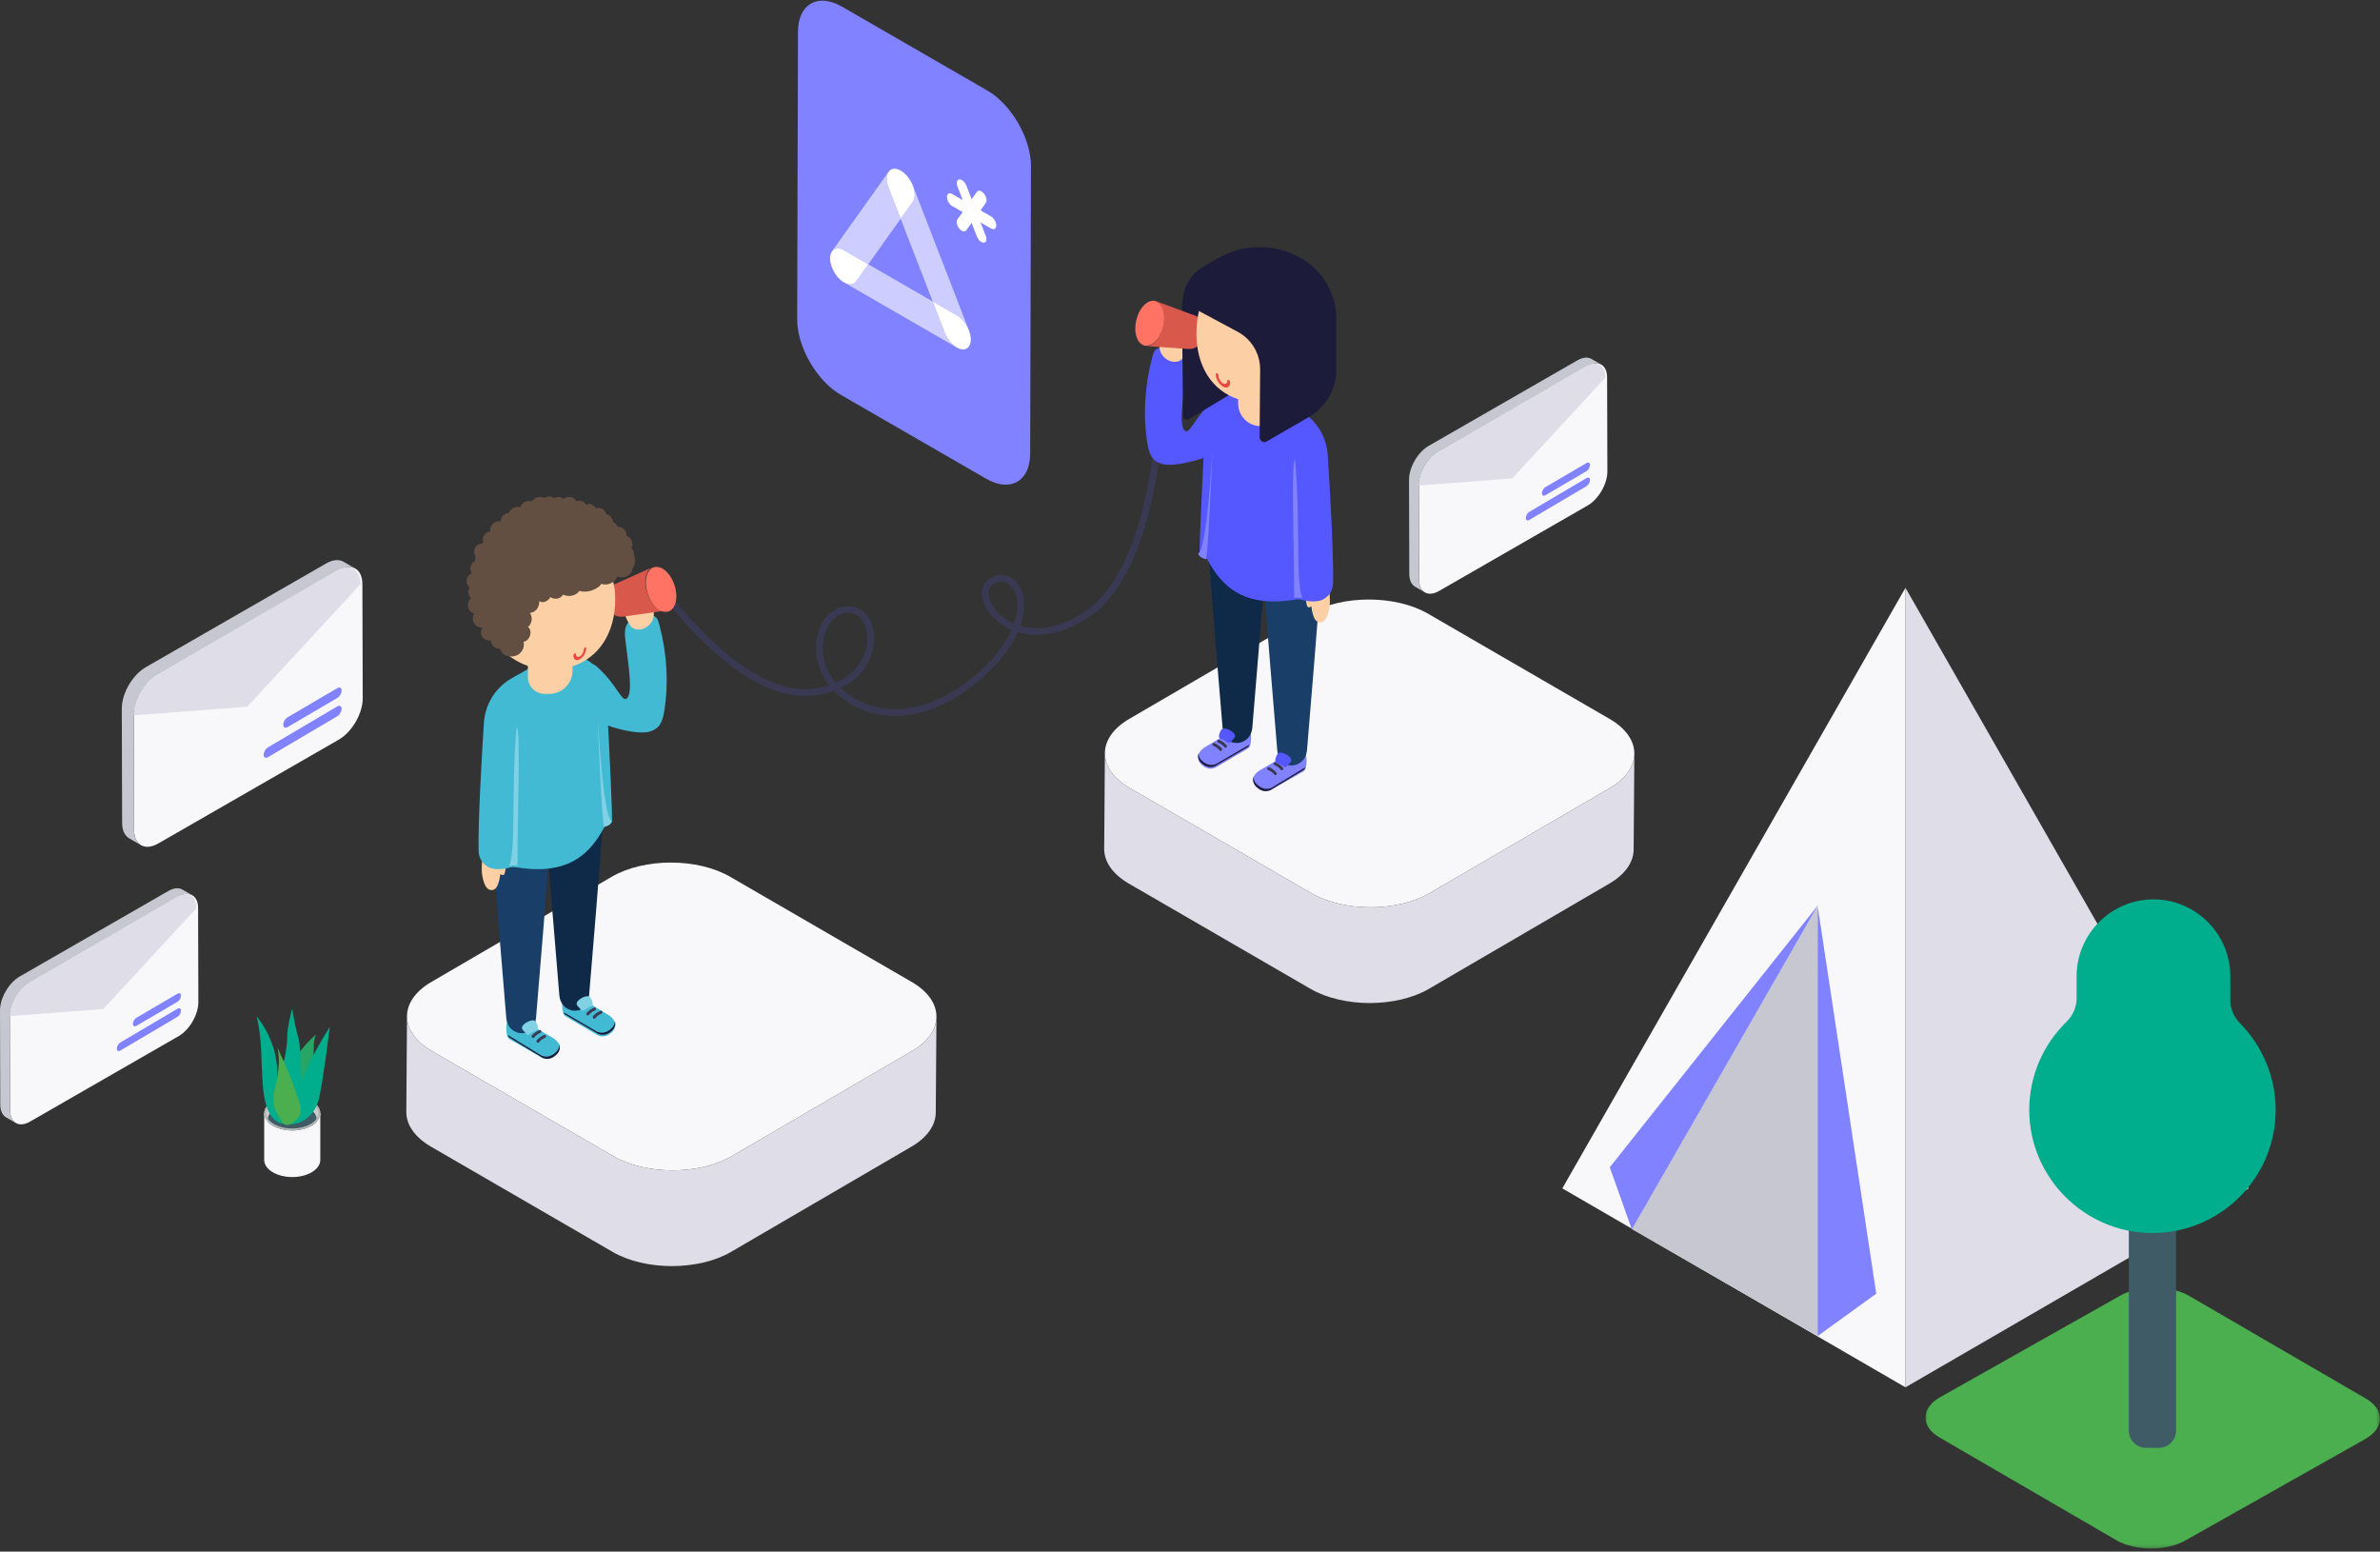 <svg height="425" viewBox="0 0 652 425" width="652" xmlns="http://www.w3.org/2000/svg" xmlns:xlink="http://www.w3.org/1999/xlink"><rect x="0" y="0" width="652" height="425" fill="#333333" stroke="none"/><mask id="a" fill="#fff"><path d="m.04.34h124.533v71.451h-124.533z" fill="#fff" fill-rule="evenodd"/></mask><g fill="none" fill-rule="evenodd"><g transform="translate(111 164)"><path d="m138.795 104.983c8.954 5.187 9.001 13.675.106 18.862l-49.443 28.831c-8.894 5.186-23.497 5.186-32.45-.001l-49.766-28.83c-8.951-5.186-8.999-13.674-.106-18.86l49.443-28.831c8.895-5.187 23.498-5.187 32.45-.001z" fill="#f8f8fa"/><path d="m138.901 123.845-49.443 28.831c-8.893 5.186-23.496 5.186-32.45-.001l-49.766-28.83c-4.505-2.61-6.755-6.056-6.745-9.496l-.189 26.224c-.01 3.441 2.24 6.886 6.745 9.496l49.766 28.831c8.954 5.187 23.557 5.187 32.45.001l49.443-28.831c4.419-2.577 6.631-5.968 6.64-9.364l.189-26.224c-.009 3.397-2.222 6.788-6.64 9.365" fill="#dedde8"/><path d="m329.982 32.933c8.954 5.187 9.001 13.675.106 18.862l-49.443 28.831c-8.894 5.186-23.497 5.186-32.45-.001l-49.766-28.83c-8.951-5.186-8.999-13.674-.106-18.86l49.443-28.831c8.895-5.187 23.498-5.187 32.45-.001z" fill="#f8f8fa"/><path d="m330.088 51.794-49.443 28.831c-8.893 5.186-23.496 5.186-32.45-.001l-49.766-28.83c-4.505-2.61-6.755-6.056-6.745-9.496l-.189 26.224c-.01 3.441 2.24 6.886 6.745 9.496l49.766 28.831c8.954 5.187 23.557 5.187 32.45.001l49.443-28.831c4.419-2.577 6.631-5.968 6.64-9.364l.189-26.224c-.009 3.397-2.222 6.788-6.64 9.365" fill="#dedde8"/></g><path d="m616 325.508-94-164.508v219z" fill="#dedde8"/><path d="m428 325.508 94-164.508v219z" fill="#f8f8fa"/><path d="m447 336.641 51-88.641v118z" fill="#c7c7d1"/><path d="m514 354.345-16.043-106.089v117.685z" fill="#8082ff"/><path d="m447.037 336.732 50.963-88.732-57 71.731z" fill="#8082ff"/><path d="m256.676 193.627c-6.583 2.761-13.853 3.6-20.766.627-3.135-1.349-5.603-3.08-7.48-5.025-1.896.681-4.042 1.145-6.451 1.327-8.235.626-17.55-3.816-27.687-13.203-7.473-6.921-12.653-14.124-12.704-14.196l1.486-1.067c.201.28 20.28 28.04 38.761 26.636 1.951-.148 3.713-.495 5.292-.999-3.635-4.679-4.279-10.26-2.876-14.712 1.572-4.985 5.404-7.734 9.527-6.837 3.656.793 5.988 4.707 5.675 9.521-.317 4.862-3.286 9.96-9.182 12.766 1.647 1.575 3.748 2.982 6.358 4.103 6.88 2.959 15.237 2.019 23.512-2.647 6.829-3.846 13.208-10.11 16.251-15.955.255-.491.487-.974.698-1.447-.435-.188-.831-.382-1.189-.574-4.016-2.144-6.849-6.01-6.887-9.401-.022-1.87.805-3.368 2.327-4.215 2.357-1.32 4.972-.999 6.829.814 2.075 2.029 3.418 6.32 1.321 12.299 3.88 1.145 9.941 1.247 17.769-3.945 19.455-12.89 20.086-60.489 20.089-60.968l1.83.022c-0.0.122-.133 12.346-2.733 26.036-3.517 18.522-9.631 30.784-18.173 36.443-8.512 5.637-15.191 5.435-19.458 4.125-.239.542-.505 1.099-.8 1.666-3.328 6.393-11.579 14.713-21.338 18.808m16.05-33.935c-.165.069-.33.15-.494.24-1.168.651-1.401 1.772-1.392 2.597.026 2.248 1.888 5.646 5.913 7.797.305.163.641.327 1.007.487 1.692-4.88.918-8.612-.866-10.359-1.147-1.12-2.674-1.39-4.169-.762m-42.44 8.55c-2.056.862-3.563 3.02-4.291 5.332-1.282 4.066-.606 9.207 2.946 13.469 5.595-2.447 8.398-7.068 8.685-11.47.252-3.88-1.487-7.005-4.229-7.601-1.136-.246-2.179-.121-3.11.27" fill="#3a3953"/><path d="m324.654 118.028c1.379.958 2.782-4.113 8.272-8.874 4.376-3.795 10.344 8.298 10.255 8.396-6.153 6.726-20.789 10.937-25.019 9.457-2.055-.719-2.637-1.694-3.118-2.811-.345-.802-.568-1.843-.717-2.766-1.234-7.661-.722-15.71 1.244-23.201.482-1.839.66-2.813 2.527-3.051 1.604-.205 5.218.823 6.254 2.21.975 1.303.785 3.22.612 4.734-.704 6.147-2.213 14.584-.309 15.906" fill="#5658ff"/><path d="m322.441 99.055c-1.485.293-3.092-.497-4.013-1.751-1.101-1.5-.996-3.468-.133-5.05.535-.98 1.238-2.077 2.427-2.331 1.149-.246 2.841.372 3.885.814.976.413 1.556 2.144 1.347 3.175-.148.733-1.503 4.132-2.463 4.728-.335.209-.689.344-1.05.415" fill="#fcd0a4"/><path d="m330.434 204.453c-3.063 1.74-2.415 3.929-1.345 4.925.636.591 1.969 1.654 3.793.92l9.055-5.325c1.071-.63 1.071-5.239 0-5.869l-.203-.119c-.76-.447-1.698-.437-2.449.024 0 0-6.594 4.163-8.852 5.445" fill="#8082ff"/><path d="m328.293 206.385c-.301 1.041.169 2.004.785 2.571.63.581 1.953 1.627 3.764.905l8.985-5.239c.193-.113.35-.357.473-.683l-9.161 5.341c-1.889.754-3.27-.337-3.928-.944-.495-.456-.9-1.157-.918-1.952" fill="#1d1b3a"/><path d="m345.52 210.751c-3.092 1.702-2.437 3.844-1.357 4.818.642.578 1.987 1.618 3.828.9l9.137-5.21c1.081-.617 1.081-5.126 0-5.742l-.205-.117c-.767-.437-1.714-.428-2.471.024 0 0-6.654 4.072-8.932 5.327" fill="#8082ff"/><path d="m343.368 212.743c-.306 1.106.172 2.127.799 2.729.642.617 1.989 1.727 3.833.961l9.148-5.561c.197-.119.357-.379.482-.725l-9.328 5.669c-1.923.8-3.329-.358-3.999-1.002-.505-.484-.917-1.228-.935-2.072" fill="#1d1b3a"/><path d="m346.276 159.456c-.235 0 3.606 45.741 3.633 46.117.468 3.884 2.531 4.093 4.246 4.093 0 0 3.423-.209 3.891-4.093.027-.376 3.867-46.117 3.633-46.117h-7.523-.355z" fill="#193e68"/><path d="m331.295 153.29c-.235 0 3.606 45.741 3.633 46.117.468 3.884 2.531 4.093 4.246 4.093 0 0 3.423-.209 3.891-4.093.027-.376 3.867-46.117 3.633-46.117h-7.523-.355z" fill="#0f2948"/><path d="m349.387 208.816c-.477-.195-.682.584-.212.775.671.274 1.241.713 1.712 1.264.335.393.897-.178.564-.569-.565-.662-1.263-1.143-2.064-1.47" fill="#3a3953"/><path d="m347.625 210.138c-.477-.195-.682.584-.212.775.671.274 1.241.713 1.712 1.264.335.393.897-.178.564-.569-.565-.662-1.263-1.143-2.064-1.47" fill="#3a3953"/><path d="m349.561 207.353c-.244.614-.428 1.414.351 1.644.595.176 1.11.513 1.588.882.332.256.769.352 1.087-.012.093-.108.164-.232.254-.343.369-.454 1.104-.924.871-1.59-.215-.615-1.037-1.163-1.621-1.434-.548-.254-1.482-.596-1.992-.115-.16.151-.262.345-.351.54-.056.121-.124.269-.187.429" fill="#5658ff"/><path d="m333.965 202.65c-.477-.195-.682.583-.212.775.671.274 1.241.712 1.712 1.264.335.393.897-.178.564-.569-.565-.662-1.263-1.143-2.064-1.47" fill="#3a3953"/><path d="m332.643 203.531c-.477-.195-.682.584-.212.775.671.274 1.241.713 1.712 1.264.335.393.897-.178.564-.569-.565-.662-1.263-1.143-2.064-1.47" fill="#3a3953"/><path d="m334.138 200.747c-.244.614-.427 1.414.351 1.644.596.176 1.11.514 1.589.882.33.256.769.352 1.086-.012.094-.108.164-.232.254-.342.37-.455 1.104-.925.871-1.591-.214-.614-1.037-1.163-1.621-1.434-.548-.254-1.482-.596-1.992-.115-.16.151-.262.344-.351.539-.056.121-.124.269-.187.429" fill="#5658ff"/><path d="m359.514 160.183c-2.169.742-1.984 4.091-1.426 5.808.162.497.801.419 1.082.115.025-.027.038-.056.062-.084.298 2.2.851 4.899 2.853 4.381 1.159-.3 1.652-1.967 1.906-2.947.484-1.871.367-3.809.169-5.71-.011-.107-.045-.194-.092-.266-.179-1.849-3.166-1.772-4.554-1.297" fill="#fcd0a4"/><path d="m330.177 116.435c-.796 15.254-1.747 34.562-1.496 35.16.393.935 1.154 1.299 2.034 1.496.016.045.016.089.04.135 3.913 7.362 9.887 13.29 23.968 11.022.724-.116 1.474-.111 2.176.101.905.273 2.459.564 4.235.27 2.322-.385 3.998-2.443 4.056-4.801.19-7.85-.909-26.893-1.457-35.214-.332-5.037-3.158-9.57-7.513-12.101-1.134-.659-1.958-1.126-1.999-1.115-.774-.448-3.677-2.124-7.176-4.144-7.283-4.204-16.43.776-16.869 9.191" fill="#5658ff"/><path d="m332.165 123.34c-.141.615-1.453 27.464-3.966 28.293.403.936 1.184 1.301 2.089 1.497.016.046.016.09.041.136.557 1.021 1.836-29.925 1.836-29.925" fill="#8082ff"/><path d="m354.806 125.996c-1.203-.656-.245 23.392-.275 37.764.768-.116 1.566-.11 2.31.1-1.948-3.804-.556-21.072-2.035-37.865" fill="#8082ff"/><path d="m357.722 95.559-32.039 19.26c-.703.423-1.597-.085-1.597-.908l-.293-31.092z" fill="#1d1b3a"/><path d="m313.659 94.765c.921.198 1.974-.202 2.943-1.246 1.948-2.1 2.819-6.018 1.944-8.752-.44-1.375-1.239-2.188-2.171-2.388l11.271 4.167c.925.439 1.731 1.013 2.171 2.388.393 2-.013 3.906-1.202 5.411-.969 1.045-1.878 1.218-2.943 1.247z" fill="#d8584b"/><path d="m311.363 92.304c-.897-2.7-.004-6.571 1.994-8.647 1.997-2.074 4.343-1.57 5.24 1.13.898 2.7.004 6.571-1.993 8.645-1.998 2.076-4.344 1.572-5.241-1.128" fill="#fe7364"/><path d="m327.759 91.347c0 8.828 4.16 15.612 11.432 17.998v1.154c0 3.444 2.778 6.234 6.203 6.234v-6.456c10.955-.071 19.819-10.499 19.819-21.523 0-11.062-8.923-20.029-19.93-20.029-11.007 0-17.524 11.56-17.524 22.622" fill="#fcd0a4"/><path d="m329.625 73.056c-3.477 2.011-5.619 5.726-5.619 9.746v.001l15.067 8.083c3.813 2.045 6.179 6.038 6.143 10.369l-.148 18.514c-.008 1.01 1.082 1.646 1.955 1.141l11.604-6.71c4.62-2.672 7.467-7.609 7.467-12.953v-13.836c0-6.873-3.661-13.223-9.604-16.66-7.079-4.094-15.8-4.094-22.88 0z" fill="#1d1b3a"/><path d="m336.622 104.086c-.215-.124-.392-.024-.393.223-.001.38-.136.643-.355.768-.219.125-.519.105-.847-.083-.331-.192-.627-.516-.844-.892-.218-.377-.351-.793-.35-1.173.001-.247-.175-.551-.39-.675-.219-.126-.395-.025-.396.222 0 1.256.886 2.786 1.978 3.42 1.092.626 1.984.118 1.987-1.135.001-.247-.171-.549-.39-.674" fill="#e94941"/><path d="m171.65 191.362c-1.38.958-2.782-4.113-8.272-8.874-4.376-3.795-10.344 8.298-10.255 8.396 6.153 6.726 20.789 10.937 25.019 9.457 2.055-.719 2.637-1.694 3.118-2.811.345-.802.568-1.843.717-2.766 1.234-7.661.722-15.71-1.244-23.201-.482-1.839-.66-2.813-2.527-3.052-1.604-.204-5.218.824-6.254 2.21-.975 1.303-.785 3.22-.612 4.734.704 6.147 2.213 14.584.309 15.906" fill="#43bad3"/><path d="m174.305 172.388c1.485.293 3.092-.497 4.013-1.751 1.101-1.5.996-3.468.133-5.05-.535-.98-1.238-2.077-2.428-2.331-1.149-.246-2.84.372-3.885.814-.976.413-1.557 2.144-1.347 3.175.148.733 1.503 4.132 2.463 4.728.335.209.689.344 1.05.415" fill="#fcd0a4"/><path d="m166.312 277.786c3.063 1.74 2.415 3.929 1.345 4.925-.636.591-1.969 1.654-3.793.92l-9.055-5.325c-1.071-.63-1.071-5.239 0-5.869l.203-.119c.76-.447 1.698-.437 2.449.024 0 0 6.594 4.163 8.852 5.445" fill="#43bad3"/><path d="m168.452 279.718c.301 1.041-.169 2.004-.785 2.571-.63.581-1.953 1.627-3.764.905l-8.985-5.239c-.193-.113-.35-.357-.473-.683l9.161 5.341c1.889.754 3.27-.337 3.928-.944.495-.456.9-1.157.918-1.952" fill="#1d1b3a"/><path d="m151.115 284.084c3.092 1.702 2.437 3.844 1.357 4.818-.642.578-1.987 1.618-3.828.9l-9.137-5.21c-1.081-.617-1.081-5.126 0-5.742l.205-.117c.767-.437 1.714-.428 2.471.024 0 0 6.654 4.072 8.932 5.327" fill="#43bad3"/><path d="m153.271 286.076c.304 1.106-.171 2.127-.794 2.729-.638.617-1.976 1.727-3.808.961l-9.089-5.561c-.196-.119-.355-.379-.479-.725l9.268 5.67c1.911.8 3.308-.359 3.974-1.003.501-.484.911-1.228.929-2.072" fill="#1d1b3a"/><path d="m150.469 232.789c.235 0-3.606 45.741-3.633 46.117-.468 3.884-2.531 4.093-4.246 4.093 0 0-3.423-.209-3.891-4.093-.027-.376-3.867-46.117-3.633-46.117h7.523.355z" fill="#193e68"/><path d="m165.01 226.623c.235 0-3.606 45.741-3.633 46.117-.468 3.884-2.531 4.093-4.246 4.093 0 0-3.423-.209-3.891-4.093-.027-.376-3.867-46.117-3.633-46.117h7.523.355z" fill="#0f2948"/><path d="m147.799 282.149c.477-.195.682.584.212.775-.671.274-1.241.713-1.712 1.264-.335.393-.897-.178-.564-.569.565-.662 1.264-1.143 2.064-1.47" fill="#3a3953"/><path d="m149.12 283.471c.477-.195.682.584.212.775-.671.274-1.241.713-1.712 1.264-.335.393-.897-.178-.564-.569.565-.662 1.264-1.143 2.064-1.47" fill="#3a3953"/><path d="m147.184 280.686c.244.614.428 1.414-.351 1.644-.595.176-1.11.513-1.588.882-.332.256-.769.352-1.087-.012-.093-.108-.164-.232-.254-.343-.369-.454-1.104-.924-.871-1.59.215-.615 1.037-1.163 1.621-1.434.548-.254 1.482-.596 1.992-.115.16.151.262.345.351.54.056.121.124.269.187.429" fill="#81d1e4"/><path d="m162.78 275.983c.477-.195.682.583.212.775-.671.274-1.241.712-1.712 1.264-.335.393-.897-.178-.564-.569.565-.662 1.264-1.143 2.064-1.47" fill="#3a3953"/><path d="m164.543 276.864c.477-.195.682.584.212.775-.671.274-1.241.713-1.712 1.264-.335.393-.897-.178-.564-.569.565-.662 1.264-1.143 2.064-1.47" fill="#3a3953"/><path d="m162.166 274.08c.244.614.427 1.414-.351 1.644-.596.176-1.11.514-1.588.882-.331.256-.769.352-1.086-.012-.093-.108-.164-.232-.254-.342-.37-.455-1.104-.925-.871-1.591.214-.614 1.037-1.163 1.621-1.434.548-.254 1.482-.596 1.992-.115.16.151.262.344.351.539.056.121.124.269.187.429" fill="#81d1e4"/><path d="m136.791 233.516c2.169.742 1.984 4.091 1.426 5.808-.162.497-.801.419-1.082.115-.025-.027-.038-.056-.062-.084-.298 2.2-.851 4.899-2.853 4.381-1.159-.3-1.652-1.966-1.906-2.947-.484-1.871-.367-3.809-.169-5.71.011-.107.045-.194.092-.266.179-1.849 3.166-1.772 4.554-1.297" fill="#fcd0a4"/><path d="m166.128 189.768c.796 15.254 1.747 34.562 1.496 35.16-.393.935-1.154 1.299-2.034 1.496-.015.045-.015.089-.04.135-3.913 7.362-9.887 13.29-23.968 11.022-.724-.116-1.474-.111-2.176.101-.905.273-2.459.564-4.235.27-2.322-.385-3.998-2.443-4.056-4.801-.19-7.85.909-26.893 1.457-35.214.332-5.037 3.158-9.57 7.513-12.101 1.134-.659 1.958-1.126 1.999-1.115.774-.448 3.677-2.124 7.176-4.144 7.283-4.204 16.43.776 16.869 9.191" fill="#43bad3"/><path d="m163.699 196.673c.141.615 1.453 27.464 3.966 28.293-.403.936-1.184 1.301-2.089 1.497-.016.046-.016.09-.041.136-.557 1.021-1.836-29.925-1.836-29.925" fill="#81d1e4"/><path d="m141.499 199.329c1.203-.656.245 23.392.275 37.764-.768-.116-1.566-.11-2.31.1 1.948-3.804.556-21.072 2.035-37.865" fill="#81d1e4"/><path d="m178.962 155.272c-.909.263-1.641 1.101-1.983 2.454-.686 2.722.468 6.501 2.581 8.442 1.064.976 2.166 1.3 3.086 1.035l-11.98 1.711c-1.032.057-2.023-.059-3.086-1.035-1.329-1.534-1.905-3.365-1.596-5.219.341-1.354 1.058-1.93 1.983-2.455z" fill="#d8584b"/><path d="m182.398 156.416c2.199 1.977 3.4 5.826 2.685 8.6-.714 2.771-3.074 3.42-5.273 1.443-2.2-1.976-3.401-5.826-2.687-8.598.716-2.773 3.075-3.422 5.274-1.446" fill="#fe7364"/><path d="m142.99 145.048c12.577-3.609 25.435 5.625 25.555 18.769.001.088.001.175.001.263 0 9.036-4.26 15.982-11.703 18.424v1.181c0 3.486-2.784 6.308-6.236 6.37v.01h-.095c-.007 0-.012.001-.019.001v-.001h-1.276c-2.544 0-4.606-2.073-4.606-4.63v-3.024c-8.292-2.934-14.331-11.66-14.4-20.827.243-1.576.557-3.116.971-4.593 2.343-4.808 5.651-8.964 10.512-11.541.041-.018.085-.035.126-.052.39-.121.78-.237 1.171-.35" fill="#fcd0a4"/><path d="m157.436 178.971c.191-.11.348-.021.349.198.001.338.121.572.315.682.195.111.461.094.753-.074.294-.17.557-.458.75-.793.193-.335.312-.706.311-1.044-.001-.219.156-.489.347-.599.194-.112.351-.023.352.196 0 1.116-.787 2.477-1.759 3.04-.971.556-1.763.106-1.767-1.009-.001-.219.152-.487.347-.599" fill="#e94941"/><path d="m173.68 152.076c.444 1.131.376 2.854-.375 3.529-.037.599-.29 1.196-.777 1.657-.874.827-2.299 1.163-3.377.634-.265.62-.681 1.174-1.28 1.571-.827.548-2.195.875-3.125.431-.21.352-.479.686-.864.943-1.558 1.046-3.405 1.536-5.166 1.001-.243.389-.606.709-1.004.93-1.11.614-2.376.595-3.474.1-.137.237-.309.456-.542.634-.896.684-2.023.602-2.915.056-.171.305-.396.587-.699.825-.48.377-1.139.635-1.758.514-.221-.043-.405-.153-.578-.285.011.599-.103 1.207-.379 1.75-.442.872-1.314 1.443-2.21 1.518.41.602.599 1.363.468 2.127-.104.604-.465 1.302-.964 1.746.03.022.066.032.094.058.262.239.436.536.521.881.161.656-.01 1.42-.344 1.999-.334.576-.887.964-1.486 1.109.14.807.07 1.63-.402 2.399-.935 1.52-2.621 1.871-4.254 1.42-.958-.265-1.567-1.041-1.748-1.936-.675.06-1.37-.137-1.856-.644-.017-.016-.033-.034-.05-.051-.446-.464-.647-1.008-.657-1.557-1.171.093-2.296-.392-2.64-1.638-.167-.608-.031-1.343.324-1.925.003-.011.005-.023.009-.034-.095.015-.188.034-.286.039-1.269.056-2.35-1.117-2.35-2.341v-.26c0-.476.145-.905.386-1.264-1.962-.425-2.265-3.075-.865-4.147-.775-.729-.945-1.981-.462-2.917-.459-.44-.756-1.051-.756-1.686v-.13c0-.984.606-1.777 1.446-2.136-.248-.37-.401-.8-.401-1.245v-.13c0-.904.527-1.617 1.261-2.009-.009-.349.05-.697.175-1.02-.923-1.357-.338-3.707 1.795-3.731.087-.144.189-.275.279-.417-.061-.202-.107-.41-.117-.627-.052-1.154.927-2.133 2.032-2.299-.09-.702.09-1.435.615-1.958l.13-.13c.549-.547 1.321-.718 2.05-.599.011-.009.022-.018.033-.027.016-.58.229-1.156.659-1.584.045-.044.088-.087.131-.13.415-.414.96-.605 1.515-.627.311-.924 1.25-1.62 2.235-1.62h.261c.222 0 .429.041.627.1.157-.57.508-1.081 1.053-1.353.086-.044.174-.087.26-.131.612-.306 1.281-.328 1.883-.133.417-.714 1.217-1.215 2.051-1.215h.261c.369 0 .698.105 1.0.255.052-.026.105-.052.156-.079.844-.422 1.83-.383 2.56.131.342-.189.722-.307 1.113-.307h.131c.546 0 1.02.202 1.406.51.366-.309.849-.51 1.466-.51.985 0 1.637.499 1.978 1.168.23-.075.479-.127.763-.127.927 0 1.554.448 1.911 1.057.231-.079.467-.135.701-.146.862-.038 1.535.436 1.938 1.099.017.017.026.039.042.057.202-.062.41-.106.628-.116 1.069-.048 1.997.78 2.264 1.774.615.139 1.173.501 1.461 1.077l.131.259c.121.24.191.491.234.743.572.263 1.0.758 1.222 1.353.013 0 .027-.004.039-.004h.131c1.318 0 2.293 1.072 2.349 2.341.003.049-.011.093-.013.142.909.323 1.535 1.195 1.58 2.2.018.396-.105.762-.293 1.094.541.502.764 1.259.701 1.994" fill="#634e42"/><path d="m4.004 30.377c-5.258 3.035-5.29 8.002-.062 11.038l48.375 28.1c5.228 3.037 13.807 3.035 19.065 0l49.227-27.759c5.262-3.037 5.29-8.002.062-11.039l-48.374-28.1c-5.228-3.037-13.803-3.037-19.065 0z" fill="#4bae4f" mask="url(#a)" transform="translate(527.443 352.352)"/><path d="m587.932 396.581h3.462c2.617 0 4.738-2.12 4.738-4.736v-68.392c0-2.616-2.122-4.736-4.738-4.736h-3.462c-2.617 0-4.738 2.121-4.738 4.736v68.392c0 2.616 2.121 4.736 4.738 4.736" fill="#3e5b66"/><path d="m568.887 273.415v-6.025c0-11.574 9.474-21.044 21.053-21.044 11.58 0 21.055 9.47 21.055 21.045v6.53c0 2.373.965 4.628 2.629 6.32 5.996 6.096 9.792 14.504 9.792 23.791 0 18.739-15.344 33.907-34.139 33.703-18.356-.199-33.318-15.264-33.366-33.613-.025-9.513 3.923-18.11 10.209-24.252 1.745-1.705 2.767-4.015 2.767-6.455" fill="#00ad8c"/><path d="m43.205 184.639c-3.641 2.094-6.584 7.17-6.572 11.338l.089 31.315c.011 4.167 2.973 5.848 6.615 3.753l49.456-28.44c3.641-2.094 6.584-7.17 6.572-11.337l-.089-31.314c-.012-4.168-2.973-5.849-6.615-3.755z" fill="#f8f8fa"/><path d="m39.938 182.748 49.456-28.44c1.833-1.054 3.492-1.152 4.691-.458l3.266 1.89c-1.199-.694-2.859-.596-4.691.458l-49.456 28.441c-3.641 2.094-6.584 7.17-6.572 11.338l.089 31.315c.006 2.07.74 3.526 1.923 4.211l-3.266-1.89c-1.184-.685-1.917-2.142-1.923-4.211l-.089-31.314c-.012-4.168 2.931-9.244 6.572-11.338" fill="#c7c7d1"/><path d="m92.172 156.29-49.03 28.341c-3.61 2.087-6.527 7.145-6.515 11.299l31.096-2.347 31.007-33.551c-.008-2.94-1.483-4.639-3.625-4.639-.883 0-1.879.288-2.933.898" fill="#dedde8"/><path d="m78.739 196.496c-.629.37-1.143 1.276-1.141 2.013.002.738.519 1.038 1.148.668l13.691-8.021c.631-.371 1.144-1.277 1.142-2.015-.002-.736-.519-1.036-1.15-.666z" fill="#8082ff"/><path d="m73.374 204.724c-.629.37-1.143 1.276-1.141 2.013.002.738.519 1.038 1.148.668l19.056-11.251c.63-.371 1.144-1.277 1.142-2.015-.002-.737-.52-1.037-1.15-.666z" fill="#8082ff"/><path d="m8.1 269.018c-2.998 1.724-5.421 5.904-5.411 9.335l.074 25.783c.009 3.431 2.448 4.815 5.446 3.091l40.72-23.417c2.998-1.724 5.421-5.904 5.411-9.335l-.073-25.783c-.01-3.431-2.448-4.816-5.447-3.091z" fill="#f8f8fa"/><path d="m5.411 267.461 40.72-23.417c1.509-.868 2.876-.948 3.863-.377l2.689 1.557c-.987-.571-2.354-.491-3.863.377l-40.721 23.417c-2.998 1.724-5.421 5.904-5.411 9.336l.074 25.783c.005 1.704.609 2.903 1.583 3.468l-2.689-1.557c-.974-.564-1.579-1.764-1.583-3.468l-.074-25.783c-.01-3.431 2.413-7.611 5.411-9.335" fill="#c7c7d1"/><path d="m48.418 245.677-40.369 23.335c-2.973 1.718-5.374 5.883-5.364 9.303l25.603-1.932 25.53-27.625c-.007-2.422-1.221-3.82-2.985-3.82-.727 0-1.547.237-2.415.739" fill="#dedde8"/><path d="m37.358 278.781c-.518.305-.941 1.051-.939 1.657.002.607.427.855.946.55l11.273-6.604c.519-.305.942-1.051.94-1.659-.002-.606-.427-.854-.946-.548z" fill="#8082ff"/><path d="m32.941 285.556c-.518.305-.941 1.051-.939 1.657.002.607.427.855.946.55l15.69-9.264c.519-.305.942-1.051.94-1.659-.002-.606-.427-.854-.946-.548z" fill="#8082ff"/><path d="m394.099 123.673c-2.998 1.724-5.421 5.904-5.411 9.335l.074 25.783c.009 3.431 2.448 4.815 5.446 3.091l40.72-23.417c2.998-1.724 5.421-5.904 5.411-9.335l-.073-25.783c-.01-3.431-2.448-4.816-5.447-3.091z" fill="#f8f8fa"/><path d="m391.409 122.116 40.72-23.417c1.509-.868 2.876-.948 3.863-.377l2.689 1.557c-.987-.571-2.354-.491-3.863.377l-40.721 23.417c-2.998 1.724-5.421 5.904-5.411 9.336l.074 25.783c.005 1.705.609 2.903 1.583 3.468l-2.689-1.557c-.974-.564-1.578-1.764-1.583-3.468l-.074-25.783c-.01-3.431 2.413-7.611 5.411-9.335" fill="#c7c7d1"/><path d="m434.417 100.332-40.369 23.335c-2.973 1.718-5.374 5.883-5.364 9.303l25.603-1.932 25.53-27.625c-.007-2.422-1.221-3.82-2.985-3.82-.727 0-1.547.237-2.415.739" fill="#dedde8"/><g fill="#8082ff"><path d="m423.356 133.436c-.518.305-.941 1.051-.939 1.657.002.607.427.855.946.55l11.273-6.604c.519-.305.942-1.051.94-1.659-.002-.606-.427-.854-.946-.548z"/><path d="m418.939 140.211c-.518.305-.941 1.051-.939 1.657.002.607.427.855.946.55l15.69-9.264c.519-.305.942-1.051.94-1.659-.002-.606-.428-.854-.946-.548z"/><path d="m230.66 1.818c-6.607-3.813-12.031-.723-12.053 6.867l-.223 78.743c-.022 7.591 5.367 16.92 11.974 20.733l39.8 22.968c6.609 3.814 12.033.724 12.054-6.866l.223-78.743c.022-7.591-5.367-16.92-11.976-20.734z"/></g><g fill="#fff"><path d="m237.86 72.387-3.331 4.674c-.714.998-1.998 1.049-3.318.287-.09-.052-.172-.104-.249-.159-.082-.052-.163-.109-.245-.166-.06-.045-.125-.097-.181-.139-.125-.096-.245-.196-.361-.302-.06-.055-.12-.114-.181-.169-.116-.116-.236-.235-.352-.362-.12-.129-.232-.267-.344-.401-.077-.094-.15-.191-.223-.292-.073-.096-.141-.196-.21-.295-.064-.096-.133-.2-.193-.299l-.03-.042c-.09-.151-.18-.302-.262-.458-.081-.151-.158-.299-.231-.455l-.021-.052c-.137-.292-.252-.586-.351-.88-.039-.102-.073-.211-.103-.317s-.059-.207-.085-.316c-.022-.102-.047-.21-.068-.311-.021-.116-.038-.205-.055-.304-.013-.101-.025-.203-.033-.301l-.017-.148-.008-.148c-.004-.092-.008-.188-.008-.282l0-.04c0-.084.004-.16.009-.242 0-.069.005-.136.014-.2l.018-.129c.04-.289.109-.566.214-.812.034-.094.078-.188.13-.266.043-.074.086-.148.134-.214l.061-.089c.683-.848 1.885-.985 3.258-.193z"/><path d="m255.513 82.574 3.293 8.497c.706 1.818 1.986 3.348 3.311 4.112l-30.906-17.836c1.32.762 2.605.712 3.318-.287l3.331-4.674z" opacity=".605"/><path d="m262.137 86.397c1.372.792 2.57 2.315 3.246 3.947l.059.158c.047.121.09.245.133.369.047.136.09.279.128.415.102.366.17.721.208 1.055l.013.146c.008.074.017.148.016.218.004.091.008.188.008.272-0.0.114-.005.205-.009.291-.005.092-.009.183-.027.267-.009.089-.022.175-.039.259-.031.165-.07.321-.126.471-.026.074-.056.141-.087.212-.113.271-.268.493-.454.678-.208.212-.458.364-.742.452-.069.02-.142.037-.211.052-.074.017-.151.027-.224.034-.112.005-.228.012-.345.004-.116-.007-.237-.028-.357-.048-.116-.018-.233-.05-.357-.092-.056-.012-.121-.035-.181-.059-.06-.025-.12-.045-.181-.07-.163-.074-.327-.149-.49-.243-1.325-.765-2.604-2.295-3.31-4.112l-3.293-8.497z"/><path d="m243.434 47.05c-.32.471-.491 1.113-.495 1.863-.004.749.158 1.605.505 2.503l3.293 8.497-8.877 12.475-6.624-3.823c-1.372-.792-2.575-.654-3.258.193z" opacity=".605"/><path d="m250.097 50.896 15.287 39.448c-.676-1.632-1.874-3.155-3.246-3.947l-6.625-3.823-8.777-22.662 3.331-4.674c.35-.491.516-1.152.518-1.898.002-.756-.168-1.601-.489-2.444" opacity=".605"/><path d="m246.775 46.741c.089.051.177.106.265.164.142.092.284.198.425.31.422.327.83.731 1.216 1.216.24.297.459.611.657.923.056.092.107.181.154.267.245.423.446.851.604 1.274.321.843.49 1.689.488 2.444-.002.746-.167 1.408-.518 1.898l-3.331 4.674-3.294-8.497c-.346-.898-.508-1.753-.505-2.503.004-.749.175-1.391.496-1.862l.022-.027c.584-.826 1.562-.998 2.625-.608.142.052.28.107.426.182.09.044.18.092.268.144"/><path d="m263.518 49.33c.488.281.961.845 1.219 1.513l1.445 3.729 1.458-2.049c.263-.367.735-.385 1.22-.105.24.138.483.35.705.627.674.834.904 1.967.51 2.511l-1.458 2.068 2.903 1.675c.779.449 1.405 1.563 1.402 2.457-.003.895-.633 1.283-1.411.834l-2.903-1.675 1.441 3.687c.39.997.154 1.811-.522 1.866-.222.019-.464-.051-.702-.189-.486-.28-.958-.843-1.219-1.514l-1.441-3.722-1.462 2.056c-.263.372-.739.391-1.228.109-.237-.137-.476-.344-.696-.616-.674-.835-.899-1.934-.51-2.487l1.462-2.007-2.904-1.675c-.779-.449-1.409-1.565-1.406-2.459s.637-1.28 1.416-.831l2.903 1.676-1.446-3.744c-.385-.994-.154-1.865.523-1.925.222-.018.464.052.702.189"/></g><path d="m82.525 301.548-10.149 3.407v12.766c0 2.584 3.44 4.679 7.684 4.679 4.244 0 7.684-2.095 7.684-4.679v-12.766z" fill="#f8f8fa"/><path d="m87.745 304.956c0 2.584-3.44 4.679-7.684 4.679s-7.684-2.095-7.684-4.679 3.44-4.679 7.684-4.679 7.684 2.095 7.684 4.679" fill="#ccc"/><path d="m73.519 307.41c1.354 1.335 3.777 2.224 6.542 2.224 2.765 0 5.189-.89 6.542-2.224.093-.271.143-.552.143-.84 0-2.248-2.993-4.071-6.685-4.071-3.692 0-6.685 1.823-6.685 4.071 0 .288.05.569.143.84" fill="#3e5b66"/><path d="m80.061 300.277c-4.244 0-7.684 2.095-7.684 4.679 0 2.584 3.44 4.679 7.684 4.679s7.684-2.095 7.684-4.679c0-2.584-3.44-4.679-7.684-4.679m0 .538c3.874 0 7.146 1.896 7.146 4.141 0 2.245-3.272 4.141-7.146 4.141-3.874 0-7.146-1.896-7.146-4.141 0-2.244 3.272-4.141 7.146-4.141" fill="#b3b3b3"/><path d="m86.592 283.398c-.643 1.366-.652 2.934-.648 4.444.004 1.697.008 3.393.012 5.089.004 1.932.005 3.893-.522 5.752-.526 1.859-1.658 3.635-3.389 4.493-.857.426-1.935.591-2.746.082-.359-.226-.634-.563-.862-.921-1.951-3.056-.146-7.163 1.256-10.098 1.625-3.399 3.985-6.451 6.9-8.842" fill="#27a564"/><path d="m72.003 297.349c-.482-6.337-.157-12.794-1.711-18.957 4.236 5.151 6.301 12.031 5.601 18.662 1.404-4.38 2.823-8.851 2.797-13.45-.012-2.199 1.341-7.388 1.341-7.388s.797 4.965 1.529 7.378c.5 1.647.601 3.384.699 5.102.143 2.507.286 5.014.43 7.521 2.086-6.303 7.672-14.99 7.672-14.99s-2.056 16.562-3.147 20.351c-1.237 4.298-5.262 7.221-9.872 6.205-4.194-.925-5.073-6.952-5.338-10.434" fill="#00ad8c"/><path d="m75.277 303.595c-.877-2.409-.062-5.057.486-7.561.653-2.985.911-6.109.246-9.092 2.206 4.656 4.148 9.438 5.813 14.313.431 1.261.844 2.632.435 3.899-.386 1.195-2.547 3.307-3.981 2.954-1.127-.278-2.614-3.456-2.999-4.513" fill="#4bae4f"/></g></svg>